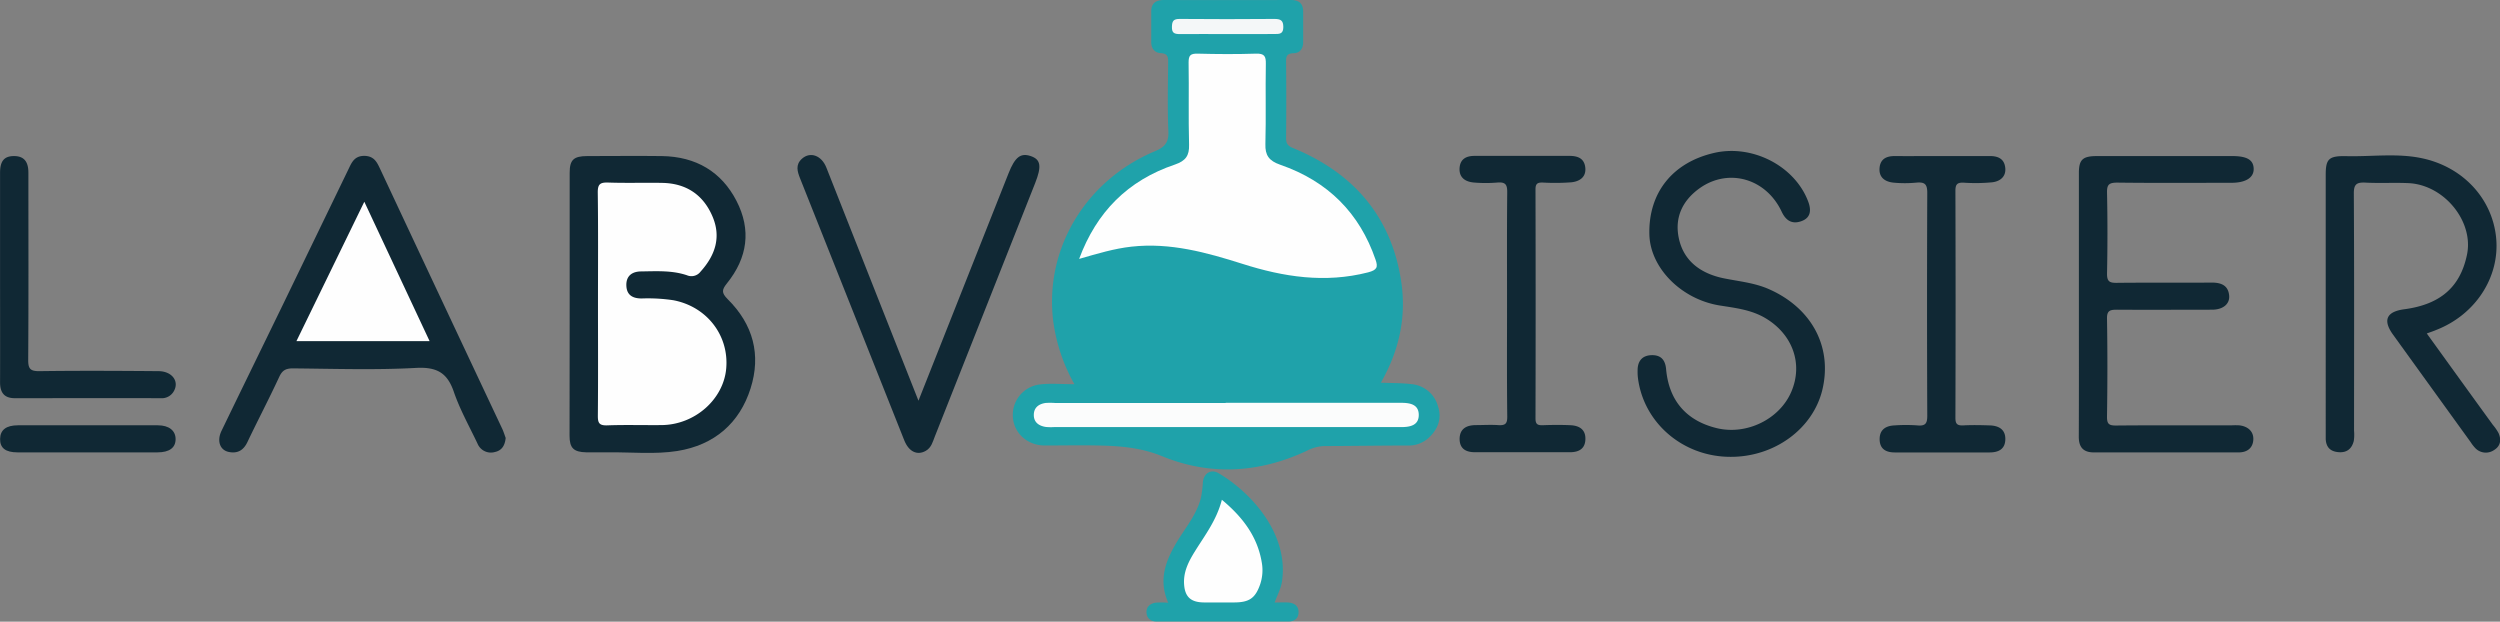 <svg id="Capa_1" data-name="Capa 1" xmlns="http://www.w3.org/2000/svg" viewBox="0 0 794.97 197.69"><rect x="0" y="0" width="794.97" height="197.69" fill="#808080" stroke="none"/><defs><style>.cls-1{fill:#1fa2aa;}.cls-1,.cls-2,.cls-3,.cls-4,.cls-5{fill-rule:evenodd;}.cls-2{fill:#102834;}.cls-3{fill:#fefefe;}.cls-4{fill:#fbfcfc;}.cls-5{fill:#f4f7f8;}</style></defs><path class="cls-1" d="M348.5,127.84a55.91,55.91,0,0,1-6.73-20c-2.85-22.82,10.12-44.75,32.37-54.1,3.23-1.35,4.38-2.91,4.24-6.27-.31-7.29-.14-14.61-.07-21.91,0-1.75-.06-2.86-2.43-3-1.91-.12-3-1.6-2.95-3.57,0-3.24,0-6.47,0-9.71,0-2.52,1.42-3.61,4.05-3.61q20.17.06,40.36,0c2.68,0,3.91,1.22,3.9,3.73,0,3.23,0,6.46,0,9.7,0,2-1,3.43-3,3.49-2.38.07-2.45,1.16-2.43,2.91q.12,12,0,24.08c0,1.67.46,2.45,2.17,3.15,19.52,8,31.23,22,34.38,42.07,1.78,11.3-.44,22.12-6.41,32.55,3.46.15,6.66.09,9.81.48a9.59,9.59,0,0,1,8.31,6.88c1.34,3.92.15,7.32-2.87,10.14a9.43,9.43,0,0,1-6.81,2.49c-8.79,0-17.59.16-26.38.17a13,13,0,0,0-5.68,1.54c-15,7-30.52,8-45.86,1.72-6.74-2.77-13.42-3.3-20.39-3.44-5.65-.12-11.31,0-17,0-5.38,0-9.65-3.73-10.12-8.71a9.75,9.75,0,0,1,8.39-10.68C340.76,127.5,344.19,127.84,348.5,127.84Z" transform="translate(-6.85 -5.67)"/><path class="cls-2" d="M188,102.24q0-20.83,0-41.66c0-4.08,1.26-5.27,5.57-5.28,7.91,0,15.83-.1,23.75,0,10.88.16,18.95,5,23.72,14.24s3.52,18.09-3,26.19c-1.65,2.06-1.85,3,.2,5.07,8.13,8.05,10.68,17.7,7.28,28.39-3.49,11-11.48,18-23.29,19.89-7.1,1.12-14.53.35-21.81.42-2.39,0-4.78,0-7.17,0-4-.08-5.29-1.38-5.29-5.24Q188,123.25,188,102.24Z" transform="translate(-6.85 -5.67)"/><path class="cls-2" d="M167.65,144.93c-.24,2.38-1.2,4-3.45,4.48a4.59,4.59,0,0,1-5.51-2.69c-2.57-5.42-5.55-10.72-7.49-16.34-2-5.91-5.15-8.09-12-7.72-13,.71-26.13.27-39.21.15-2.35,0-3.42.69-4.37,2.75-3.22,6.95-6.8,13.76-10.1,20.69-1.23,2.59-3.11,3.72-5.94,3.13s-3.82-3.54-2.29-6.71c6.42-13.28,12.91-26.53,19.36-39.8Q107.24,81,117.82,59.14c1-2.14,2-4,5.09-3.9,2.81.13,3.75,1.87,4.71,3.92q19.45,41.51,39,83C167.05,143.13,167.36,144.16,167.65,144.93Z" transform="translate(-6.85 -5.67)"/><path class="cls-2" d="M778.54,111.71c7.06,9.78,14,19.41,21,29.05a14.81,14.81,0,0,1,1.85,2.69c.88,2.07.64,4.07-1.5,5.36a4.62,4.62,0,0,1-5.84-.56,12.33,12.33,0,0,1-1.57-2Q780.09,129.11,767.75,112c-3.27-4.56-2-7.27,3.71-8,11.45-1.55,17.76-7.09,19.88-17.43C793.48,76,784,64.39,772.65,63.9c-4.52-.2-9.06.08-13.57-.16-2.85-.15-3.76.52-3.74,3.44.14,25.15.08,50.3.07,75.45a13.8,13.8,0,0,1-.08,3.22c-.57,2.35-2.05,3.82-4.79,3.61s-4-1.62-4.14-4.16c0-.6,0-1.2,0-1.8V61.22c0-5,1-6,6.41-5.9,8,.22,16.13-1,24,.63,13.24,2.71,22.61,12.93,23.79,25.4S794,105.76,781.51,110.6C780.61,111,779.69,111.28,778.54,111.71Z" transform="translate(-6.85 -5.67)"/><path class="cls-2" d="M667.91,102.07q0-20.67,0-41.33c0-4.33,1.18-5.44,5.79-5.44h43c4.62,0,6.67,1.19,6.79,3.92.14,2.9-2.46,4.58-7.12,4.58-12.06,0-24.14.09-36.21-.06-2.63,0-3.35.6-3.3,3.13q.27,12.93,0,25.88c0,2.48.84,2.89,3.17,2.86,10.06-.11,20.12,0,30.18-.08,3.11,0,5.17,1,5.48,4.06.28,2.72-1.92,4.55-5.43,4.56-10,0-20.11.07-30.17,0-2.24,0-3.28.23-3.24,2.81.18,10.42.16,20.85,0,31.27,0,2.24.6,2.77,2.91,2.75,12.2-.11,24.39-.05,36.59-.05a21.12,21.12,0,0,1,2.64,0c2.76.34,4.5,2,4.39,4.51s-1.74,4.1-4.71,4.09c-15.34,0-30.68,0-46,0-3.51,0-4.8-1.83-4.79-5C667.94,130.34,667.91,116.2,667.91,102.07Z" transform="translate(-6.85 -5.67)"/><path class="cls-2" d="M557.13,150.94c-15.17,0-27.81-10.91-29.47-25.38a17.32,17.32,0,0,1-.07-2.16c0-2.77,1.34-4.69,4.39-4.79s4.41,1.54,4.67,4.44c.89,10,6.43,16.39,16.05,18.75,9.44,2.32,19.93-2.74,23.72-11.45,3.89-8.94.49-18.42-8.3-23.58-4.53-2.66-9.62-3.19-14.66-4-12.15-2.07-21.87-12-22.13-22.55C531,67,538.67,57.37,551.86,54.31c12.26-2.85,25.78,4.18,30,15.52,1,2.71.81,5.14-2.28,6.2-2.89,1-4.84-.22-6.16-3-4.94-10.59-16.84-14-26-7.58-5.66,4-8.11,9.49-6.72,16,1.53,7.19,6.89,11.16,14.16,12.69,4.87,1,9.85,1.43,14.48,3.47,13.61,6,20.25,18.35,17,32C583.36,142,571.14,151,557.13,150.94Z" transform="translate(-6.85 -5.67)"/><path class="cls-2" d="M298.91,133.09c9.8-24.74,19.22-48.5,28.63-72.27,2.06-5.21,3.84-6.6,7.07-5.52s3.5,3.29,1.41,8.59q-16,40.32-31.93,80.65c-.65,1.64-1.07,3.47-2.85,4.49-2.73,1.55-5.39.29-6.84-3.33q-8.17-20.47-16.3-41-8.42-21.15-16.83-42.3c-.88-2.2-1.54-4.36.61-6.27,2.61-2.32,6.2-1.06,7.74,2.82q8.26,20.82,16.46,41.68C290.23,111.18,294.4,121.68,298.91,133.09Z" transform="translate(-6.85 -5.67)"/><path class="cls-2" d="M486.07,102.27c0-11.85-.06-23.71.06-35.56,0-2.29-.53-3.19-3.07-3a44,44,0,0,1-7.53,0c-2.8-.24-4.76-1.62-4.55-4.63.2-2.77,2-3.85,4.81-3.84q15.07,0,30.16,0c2.76,0,4.67.88,5,3.68.34,3-1.72,4.44-4.45,4.72a68,68,0,0,1-9,.08c-1.75-.06-2.38.35-2.38,2.15q.09,36.47,0,72.91c0,1.88.76,2.16,2.42,2.1,2.89-.11,5.79-.13,8.67,0s4.83,1.38,4.78,4.39-1.95,4.2-4.9,4.2H475.88c-3,0-4.85-1.18-4.89-4.16,0-3.17,2-4.42,5.07-4.46,2.39,0,4.79-.16,7.16,0s2.94-.5,2.92-2.74C486,126.22,486.07,114.24,486.07,102.27Z" transform="translate(-6.85 -5.67)"/><path class="cls-2" d="M624.53,55.29c5,0,10.05,0,15.08,0,2.78,0,4.61,1,4.89,3.77s-1.62,4.29-4.18,4.58a55.55,55.55,0,0,1-9,.12c-2.21-.12-2.67.64-2.67,2.61q.11,36.09,0,72.19c0,1.89.55,2.48,2.52,2.38,2.76-.15,5.53-.09,8.29,0,3,.07,5.14,1.29,5.06,4.48-.08,3-2.06,4.12-5,4.12H609.36c-3,0-4.81-1.25-4.81-4.24s1.92-4.25,4.8-4.36a50.17,50.17,0,0,1,7.15,0c2.79.29,3.21-.81,3.2-3.2q-.15-35.37,0-70.75c0-2.81-.83-3.5-3.56-3.24a38,38,0,0,1-7.15,0c-2.8-.28-4.73-1.7-4.46-4.7.25-2.8,2.13-3.78,4.9-3.75C614.48,55.33,619.5,55.29,624.53,55.29Z" transform="translate(-6.85 -5.67)"/><path class="cls-2" d="M6.87,93.66q0-16.53,0-33.06c0-3.73,1.32-5.29,4.41-5.3s4.59,1.64,4.6,5.24c0,19.88.07,39.77-.06,59.65,0,2.8.71,3.54,3.66,3.5,12.57-.17,25.15-.1,37.72,0,4.27,0,6.67,3.12,5,6.24a4.38,4.38,0,0,1-4.26,2.36c-15.47-.05-30.93,0-46.39,0-3.55,0-4.7-2-4.68-5.13C6.91,115.94,6.87,104.8,6.87,93.66Z" transform="translate(-6.85 -5.67)"/><path class="cls-1" d="M378.33,197.33c-3.17-7.2-.86-13.24,2.64-19.13,2.77-4.66,6.44-8.9,7.77-14.26a37.29,37.29,0,0,0,.62-5c.31-2.78,2.55-4.23,5-2.79,10.6,6.26,22.4,19.5,20.14,34.46-.34,2.25-1.44,4.22-2.33,6.65,1.65,0,3-.09,4.37,0,2,.17,3.31,1.16,3.23,3.23-.08,1.9-1.33,2.8-3.22,2.8q-20.94,0-41.87,0c-1.9,0-3.13-.94-3.25-2.78s1.09-2.9,2.89-3.2A28.65,28.65,0,0,1,378.33,197.33Z" transform="translate(-6.85 -5.67)"/><path class="cls-2" d="M34.69,149.52c-7.42,0-14.84,0-22.25,0-3.86,0-5.61-1.41-5.56-4.28s1.94-4.32,5.66-4.33q22.25,0,44.5,0c3.58,0,5.66,1.72,5.65,4.42s-1.95,4.18-5.75,4.19C49.53,149.54,42.11,149.52,34.69,149.52Z" transform="translate(-6.85 -5.67)"/><path class="cls-3" d="M350,88c5.55-14.92,15.45-24.94,30.45-30,3.47-1.18,4.6-2.87,4.51-6.28-.24-8.73,0-17.48-.15-26.21,0-2.23.59-2.84,2.91-2.78,6.15.16,12.32.2,18.46,0,2.82-.1,3.23.89,3.19,3.26-.15,8.49.09,17-.14,25.49-.1,3.54,1.1,5.32,4.7,6.57,15.25,5.27,25.28,15.46,30.32,30.16.83,2.39.54,3.32-2.41,4.08C428.18,95.78,415,93.73,402,89.59c-11.47-3.63-23-6.85-35.33-5.49C361.15,84.71,355.94,86.29,350,88Z" transform="translate(-6.85 -5.67)"/><path class="cls-4" d="M396.61,133.76q27.9,0,55.8,0c2.95,0,5.57.57,5.59,3.83s-2.6,3.89-5.55,3.89q-55.23,0-110.47,0a16.46,16.46,0,0,1-2.63-.05c-2.21-.36-3.76-1.5-3.76-3.79s1.47-3.49,3.71-3.83a21.56,21.56,0,0,1,3,0h54.3Z" transform="translate(-6.85 -5.67)"/><path class="cls-5" d="M397.1,16.51c-5,0-10-.06-15,0-1.86,0-2.64-.34-2.59-2.32.05-1.8.45-2.52,2.51-2.5q15,.13,30.05,0c2,0,2.86.46,2.86,2.58s-1.08,2.24-2.78,2.22C407.12,16.47,402.11,16.51,397.1,16.51Z" transform="translate(-6.85 -5.67)"/><path class="cls-3" d="M197,102c0-11.73.09-23.47-.07-35.2,0-2.58.77-3.17,3.35-3.08,5.77.2,11.56,0,17.33.11,7.53.19,12.76,3.82,15.66,10.34,3,6.67,1.14,12.56-3.65,17.87a3.63,3.63,0,0,1-4.3,1.17c-4.73-1.61-9.65-1.29-14.53-1.23-2.92,0-4.82,1.4-4.77,4.37s1.78,4.22,4.82,4.23a54.6,54.6,0,0,1,10.12.56c10.62,2,17.78,11.18,16.81,21.78-.89,9.78-10,17.81-20.47,17.92-5.78.06-11.57-.12-17.34.09-2.6.09-3-.8-3-3C197.07,126,197,114,197,102Z" transform="translate(-6.85 -5.67)"/><path class="cls-3" d="M122.7,69.82l20.76,44.33H101.11Z" transform="translate(-6.85 -5.67)"/><path class="cls-3" d="M395.39,164.59c6.78,5.63,11.35,11.85,12.69,19.94a14.06,14.06,0,0,1-.56,7.08c-1.53,4.32-3.49,5.63-8.28,5.63h-9.42c-4.23,0-6.16-1.68-6.44-5.74s1.51-7.43,3.59-10.75C390.1,175.74,393.74,171,395.39,164.59Z" transform="translate(-6.85 -5.67)"/></svg>